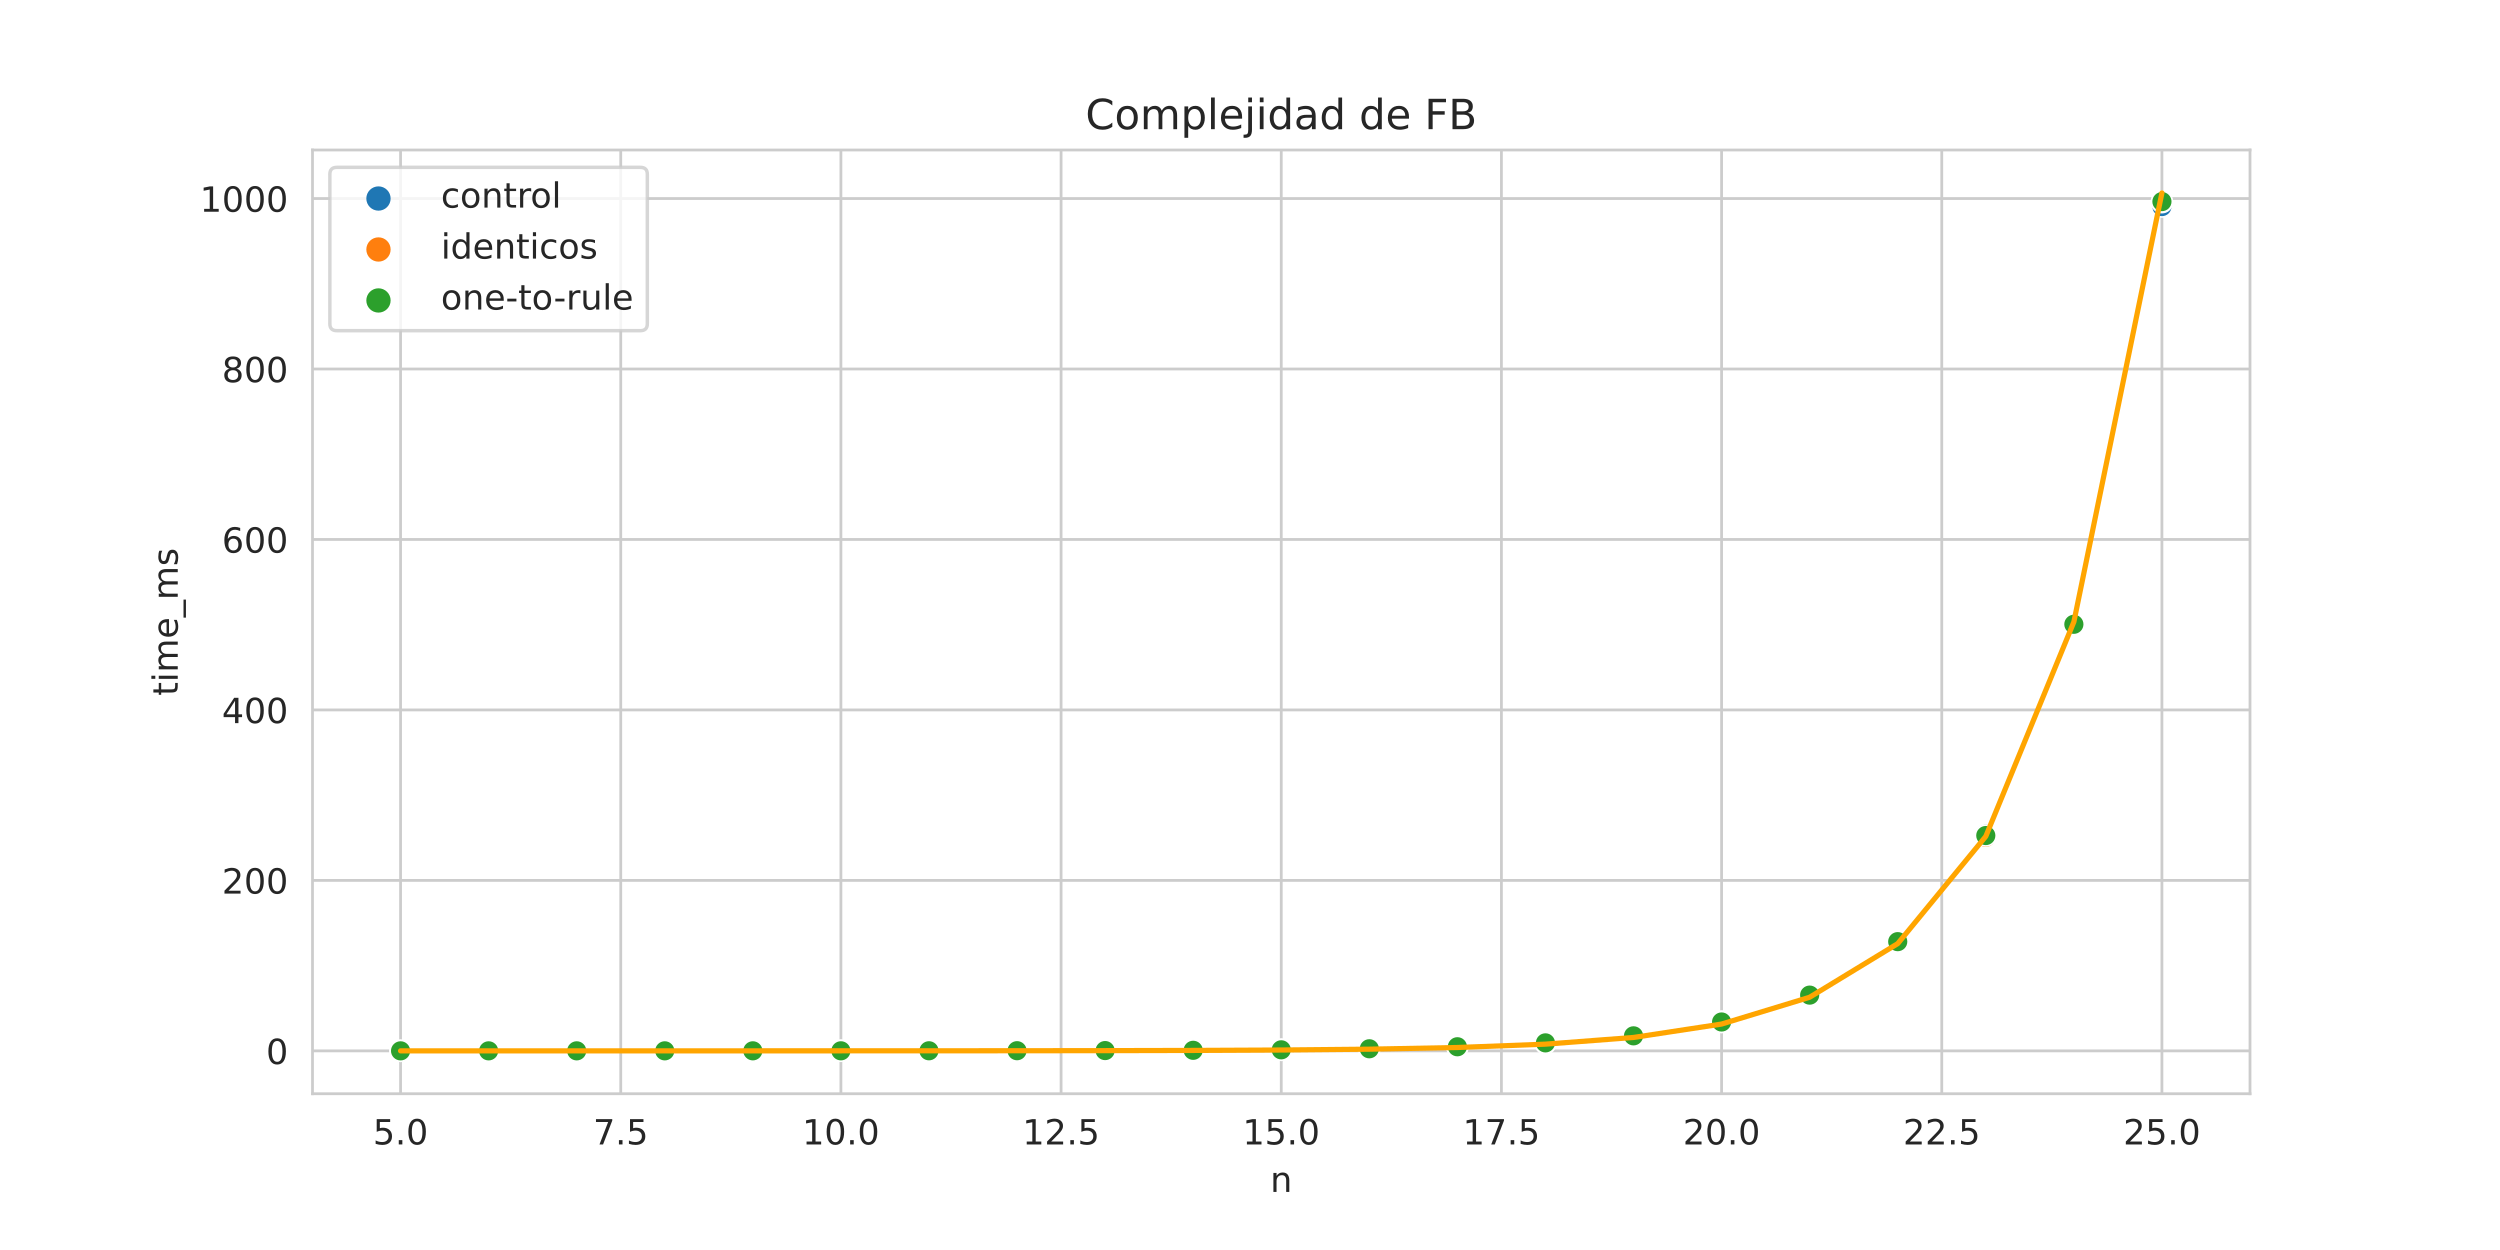 <?xml version="1.0" encoding="utf-8" standalone="no"?>
<!DOCTYPE svg PUBLIC "-//W3C//DTD SVG 1.1//EN"
  "http://www.w3.org/Graphics/SVG/1.1/DTD/svg11.dtd">
<!-- Created with matplotlib (https://matplotlib.org/) -->
<svg height="360pt" version="1.1" viewBox="0 0 720 360" width="720pt" xmlns="http://www.w3.org/2000/svg" xmlns:xlink="http://www.w3.org/1999/xlink">
 <defs>
  <style type="text/css">*{stroke-linecap:butt;stroke-linejoin:round;}</style>
 </defs>
 <g id="figure_1">
  <g id="patch_1">
   <path d="M 0 360 
L 720 360 
L 720 0 
L 0 0 
z
" style="fill:#ffffff;"/>
  </g>
  <g id="axes_1">
   <g id="patch_2">
    <path d="M 90 315 
L 648 315 
L 648 43.2 
L 90 43.2 
z
" style="fill:#ffffff;"/>
   </g>
   <g id="matplotlib.axis_1">
    <g id="xtick_1">
     <g id="line2d_1">
      <path clip-path="url(#p5de33e63b4)" d="M 115.364 315 
L 115.364 43.2 
" style="fill:none;stroke:#cccccc;stroke-linecap:round;stroke-width:0.8;"/>
     </g>
     <g id="text_1">
      <!-- 5.0 -->
      <g style="fill:#262626;" transform="translate(107.412 329.598)scale(0.1 -0.1)">
       <defs>
        <path d="M 10.797 72.906 
L 49.516 72.906 
L 49.516 64.594 
L 19.828 64.594 
L 19.828 46.734 
Q 21.969 47.469 24.109 47.828 
Q 26.266 48.188 28.422 48.188 
Q 40.625 48.188 47.75 41.5 
Q 54.891 34.812 54.891 23.391 
Q 54.891 11.625 47.562 5.094 
Q 40.234 -1.422 26.906 -1.422 
Q 22.312 -1.422 17.547 -0.641 
Q 12.797 0.141 7.719 1.703 
L 7.719 11.625 
Q 12.109 9.234 16.797 8.062 
Q 21.484 6.891 26.703 6.891 
Q 35.156 6.891 40.078 11.328 
Q 45.016 15.766 45.016 23.391 
Q 45.016 31 40.078 35.438 
Q 35.156 39.891 26.703 39.891 
Q 22.75 39.891 18.812 39.016 
Q 14.891 38.141 10.797 36.281 
z
" id="DejaVuSans-53"/>
        <path d="M 10.688 12.406 
L 21 12.406 
L 21 0 
L 10.688 0 
z
" id="DejaVuSans-46"/>
        <path d="M 31.781 66.406 
Q 24.172 66.406 20.328 58.906 
Q 16.5 51.422 16.5 36.375 
Q 16.5 21.391 20.328 13.891 
Q 24.172 6.391 31.781 6.391 
Q 39.453 6.391 43.281 13.891 
Q 47.125 21.391 47.125 36.375 
Q 47.125 51.422 43.281 58.906 
Q 39.453 66.406 31.781 66.406 
z
M 31.781 74.219 
Q 44.047 74.219 50.516 64.516 
Q 56.984 54.828 56.984 36.375 
Q 56.984 17.969 50.516 8.266 
Q 44.047 -1.422 31.781 -1.422 
Q 19.531 -1.422 13.062 8.266 
Q 6.594 17.969 6.594 36.375 
Q 6.594 54.828 13.062 64.516 
Q 19.531 74.219 31.781 74.219 
z
" id="DejaVuSans-48"/>
       </defs>
       <use xlink:href="#DejaVuSans-53"/>
       <use x="63.623" xlink:href="#DejaVuSans-46"/>
       <use x="95.41" xlink:href="#DejaVuSans-48"/>
      </g>
     </g>
    </g>
    <g id="xtick_2">
     <g id="line2d_2">
      <path clip-path="url(#p5de33e63b4)" d="M 178.773 315 
L 178.773 43.2 
" style="fill:none;stroke:#cccccc;stroke-linecap:round;stroke-width:0.8;"/>
     </g>
     <g id="text_2">
      <!-- 7.5 -->
      <g style="fill:#262626;" transform="translate(170.821 329.598)scale(0.1 -0.1)">
       <defs>
        <path d="M 8.203 72.906 
L 55.078 72.906 
L 55.078 68.703 
L 28.609 0 
L 18.312 0 
L 43.219 64.594 
L 8.203 64.594 
z
" id="DejaVuSans-55"/>
       </defs>
       <use xlink:href="#DejaVuSans-55"/>
       <use x="63.623" xlink:href="#DejaVuSans-46"/>
       <use x="95.41" xlink:href="#DejaVuSans-53"/>
      </g>
     </g>
    </g>
    <g id="xtick_3">
     <g id="line2d_3">
      <path clip-path="url(#p5de33e63b4)" d="M 242.182 315 
L 242.182 43.2 
" style="fill:none;stroke:#cccccc;stroke-linecap:round;stroke-width:0.8;"/>
     </g>
     <g id="text_3">
      <!-- 10.0 -->
      <g style="fill:#262626;" transform="translate(231.049 329.598)scale(0.1 -0.1)">
       <defs>
        <path d="M 12.406 8.297 
L 28.516 8.297 
L 28.516 63.922 
L 10.984 60.406 
L 10.984 69.391 
L 28.422 72.906 
L 38.281 72.906 
L 38.281 8.297 
L 54.391 8.297 
L 54.391 0 
L 12.406 0 
z
" id="DejaVuSans-49"/>
       </defs>
       <use xlink:href="#DejaVuSans-49"/>
       <use x="63.623" xlink:href="#DejaVuSans-48"/>
       <use x="127.246" xlink:href="#DejaVuSans-46"/>
       <use x="159.033" xlink:href="#DejaVuSans-48"/>
      </g>
     </g>
    </g>
    <g id="xtick_4">
     <g id="line2d_4">
      <path clip-path="url(#p5de33e63b4)" d="M 305.591 315 
L 305.591 43.2 
" style="fill:none;stroke:#cccccc;stroke-linecap:round;stroke-width:0.8;"/>
     </g>
     <g id="text_4">
      <!-- 12.5 -->
      <g style="fill:#262626;" transform="translate(294.458 329.598)scale(0.1 -0.1)">
       <defs>
        <path d="M 19.188 8.297 
L 53.609 8.297 
L 53.609 0 
L 7.328 0 
L 7.328 8.297 
Q 12.938 14.109 22.625 23.891 
Q 32.328 33.688 34.812 36.531 
Q 39.547 41.844 41.422 45.531 
Q 43.312 49.219 43.312 52.781 
Q 43.312 58.594 39.234 62.25 
Q 35.156 65.922 28.609 65.922 
Q 23.969 65.922 18.812 64.312 
Q 13.672 62.703 7.812 59.422 
L 7.812 69.391 
Q 13.766 71.781 18.938 73 
Q 24.125 74.219 28.422 74.219 
Q 39.75 74.219 46.484 68.547 
Q 53.219 62.891 53.219 53.422 
Q 53.219 48.922 51.531 44.891 
Q 49.859 40.875 45.406 35.406 
Q 44.188 33.984 37.641 27.219 
Q 31.109 20.453 19.188 8.297 
z
" id="DejaVuSans-50"/>
       </defs>
       <use xlink:href="#DejaVuSans-49"/>
       <use x="63.623" xlink:href="#DejaVuSans-50"/>
       <use x="127.246" xlink:href="#DejaVuSans-46"/>
       <use x="159.033" xlink:href="#DejaVuSans-53"/>
      </g>
     </g>
    </g>
    <g id="xtick_5">
     <g id="line2d_5">
      <path clip-path="url(#p5de33e63b4)" d="M 369 315 
L 369 43.2 
" style="fill:none;stroke:#cccccc;stroke-linecap:round;stroke-width:0.8;"/>
     </g>
     <g id="text_5">
      <!-- 15.0 -->
      <g style="fill:#262626;" transform="translate(357.867 329.598)scale(0.1 -0.1)">
       <use xlink:href="#DejaVuSans-49"/>
       <use x="63.623" xlink:href="#DejaVuSans-53"/>
       <use x="127.246" xlink:href="#DejaVuSans-46"/>
       <use x="159.033" xlink:href="#DejaVuSans-48"/>
      </g>
     </g>
    </g>
    <g id="xtick_6">
     <g id="line2d_6">
      <path clip-path="url(#p5de33e63b4)" d="M 432.409 315 
L 432.409 43.2 
" style="fill:none;stroke:#cccccc;stroke-linecap:round;stroke-width:0.8;"/>
     </g>
     <g id="text_6">
      <!-- 17.5 -->
      <g style="fill:#262626;" transform="translate(421.276 329.598)scale(0.1 -0.1)">
       <use xlink:href="#DejaVuSans-49"/>
       <use x="63.623" xlink:href="#DejaVuSans-55"/>
       <use x="127.246" xlink:href="#DejaVuSans-46"/>
       <use x="159.033" xlink:href="#DejaVuSans-53"/>
      </g>
     </g>
    </g>
    <g id="xtick_7">
     <g id="line2d_7">
      <path clip-path="url(#p5de33e63b4)" d="M 495.818 315 
L 495.818 43.2 
" style="fill:none;stroke:#cccccc;stroke-linecap:round;stroke-width:0.8;"/>
     </g>
     <g id="text_7">
      <!-- 20.0 -->
      <g style="fill:#262626;" transform="translate(484.685 329.598)scale(0.1 -0.1)">
       <use xlink:href="#DejaVuSans-50"/>
       <use x="63.623" xlink:href="#DejaVuSans-48"/>
       <use x="127.246" xlink:href="#DejaVuSans-46"/>
       <use x="159.033" xlink:href="#DejaVuSans-48"/>
      </g>
     </g>
    </g>
    <g id="xtick_8">
     <g id="line2d_8">
      <path clip-path="url(#p5de33e63b4)" d="M 559.227 315 
L 559.227 43.2 
" style="fill:none;stroke:#cccccc;stroke-linecap:round;stroke-width:0.8;"/>
     </g>
     <g id="text_8">
      <!-- 22.5 -->
      <g style="fill:#262626;" transform="translate(548.094 329.598)scale(0.1 -0.1)">
       <use xlink:href="#DejaVuSans-50"/>
       <use x="63.623" xlink:href="#DejaVuSans-50"/>
       <use x="127.246" xlink:href="#DejaVuSans-46"/>
       <use x="159.033" xlink:href="#DejaVuSans-53"/>
      </g>
     </g>
    </g>
    <g id="xtick_9">
     <g id="line2d_9">
      <path clip-path="url(#p5de33e63b4)" d="M 622.636 315 
L 622.636 43.2 
" style="fill:none;stroke:#cccccc;stroke-linecap:round;stroke-width:0.8;"/>
     </g>
     <g id="text_9">
      <!-- 25.0 -->
      <g style="fill:#262626;" transform="translate(611.504 329.598)scale(0.1 -0.1)">
       <use xlink:href="#DejaVuSans-50"/>
       <use x="63.623" xlink:href="#DejaVuSans-53"/>
       <use x="127.246" xlink:href="#DejaVuSans-46"/>
       <use x="159.033" xlink:href="#DejaVuSans-48"/>
      </g>
     </g>
    </g>
    <g id="text_10">
     <!-- n -->
     <g style="fill:#262626;" transform="translate(365.831 343.277)scale(0.1 -0.1)">
      <defs>
       <path d="M 54.891 33.016 
L 54.891 0 
L 45.906 0 
L 45.906 32.719 
Q 45.906 40.484 42.875 44.328 
Q 39.844 48.188 33.797 48.188 
Q 26.516 48.188 22.312 43.547 
Q 18.109 38.922 18.109 30.906 
L 18.109 0 
L 9.078 0 
L 9.078 54.688 
L 18.109 54.688 
L 18.109 46.188 
Q 21.344 51.125 25.703 53.562 
Q 30.078 56 35.797 56 
Q 45.219 56 50.047 50.172 
Q 54.891 44.344 54.891 33.016 
z
" id="DejaVuSans-110"/>
      </defs>
      <use xlink:href="#DejaVuSans-110"/>
     </g>
    </g>
   </g>
   <g id="matplotlib.axis_2">
    <g id="ytick_1">
     <g id="line2d_10">
      <path clip-path="url(#p5de33e63b4)" d="M 90 302.646 
L 648 302.646 
" style="fill:none;stroke:#cccccc;stroke-linecap:round;stroke-width:0.8;"/>
     </g>
     <g id="text_11">
      <!-- 0 -->
      <g style="fill:#262626;" transform="translate(76.638 306.445)scale(0.1 -0.1)">
       <use xlink:href="#DejaVuSans-48"/>
      </g>
     </g>
    </g>
    <g id="ytick_2">
     <g id="line2d_11">
      <path clip-path="url(#p5de33e63b4)" d="M 90 253.553 
L 648 253.553 
" style="fill:none;stroke:#cccccc;stroke-linecap:round;stroke-width:0.8;"/>
     </g>
     <g id="text_12">
      <!-- 200 -->
      <g style="fill:#262626;" transform="translate(63.913 257.352)scale(0.1 -0.1)">
       <use xlink:href="#DejaVuSans-50"/>
       <use x="63.623" xlink:href="#DejaVuSans-48"/>
       <use x="127.246" xlink:href="#DejaVuSans-48"/>
      </g>
     </g>
    </g>
    <g id="ytick_3">
     <g id="line2d_12">
      <path clip-path="url(#p5de33e63b4)" d="M 90 204.46 
L 648 204.46 
" style="fill:none;stroke:#cccccc;stroke-linecap:round;stroke-width:0.8;"/>
     </g>
     <g id="text_13">
      <!-- 400 -->
      <g style="fill:#262626;" transform="translate(63.913 208.26)scale(0.1 -0.1)">
       <defs>
        <path d="M 37.797 64.312 
L 12.891 25.391 
L 37.797 25.391 
z
M 35.203 72.906 
L 47.609 72.906 
L 47.609 25.391 
L 58.016 25.391 
L 58.016 17.188 
L 47.609 17.188 
L 47.609 0 
L 37.797 0 
L 37.797 17.188 
L 4.891 17.188 
L 4.891 26.703 
z
" id="DejaVuSans-52"/>
       </defs>
       <use xlink:href="#DejaVuSans-52"/>
       <use x="63.623" xlink:href="#DejaVuSans-48"/>
       <use x="127.246" xlink:href="#DejaVuSans-48"/>
      </g>
     </g>
    </g>
    <g id="ytick_4">
     <g id="line2d_13">
      <path clip-path="url(#p5de33e63b4)" d="M 90 155.368 
L 648 155.368 
" style="fill:none;stroke:#cccccc;stroke-linecap:round;stroke-width:0.8;"/>
     </g>
     <g id="text_14">
      <!-- 600 -->
      <g style="fill:#262626;" transform="translate(63.913 159.167)scale(0.1 -0.1)">
       <defs>
        <path d="M 33.016 40.375 
Q 26.375 40.375 22.484 35.828 
Q 18.609 31.297 18.609 23.391 
Q 18.609 15.531 22.484 10.953 
Q 26.375 6.391 33.016 6.391 
Q 39.656 6.391 43.531 10.953 
Q 47.406 15.531 47.406 23.391 
Q 47.406 31.297 43.531 35.828 
Q 39.656 40.375 33.016 40.375 
z
M 52.594 71.297 
L 52.594 62.312 
Q 48.875 64.062 45.094 64.984 
Q 41.312 65.922 37.594 65.922 
Q 27.828 65.922 22.672 59.328 
Q 17.531 52.734 16.797 39.406 
Q 19.672 43.656 24.016 45.922 
Q 28.375 48.188 33.594 48.188 
Q 44.578 48.188 50.953 41.516 
Q 57.328 34.859 57.328 23.391 
Q 57.328 12.156 50.688 5.359 
Q 44.047 -1.422 33.016 -1.422 
Q 20.359 -1.422 13.672 8.266 
Q 6.984 17.969 6.984 36.375 
Q 6.984 53.656 15.188 63.938 
Q 23.391 74.219 37.203 74.219 
Q 40.922 74.219 44.703 73.484 
Q 48.484 72.75 52.594 71.297 
z
" id="DejaVuSans-54"/>
       </defs>
       <use xlink:href="#DejaVuSans-54"/>
       <use x="63.623" xlink:href="#DejaVuSans-48"/>
       <use x="127.246" xlink:href="#DejaVuSans-48"/>
      </g>
     </g>
    </g>
    <g id="ytick_5">
     <g id="line2d_14">
      <path clip-path="url(#p5de33e63b4)" d="M 90 106.275 
L 648 106.275 
" style="fill:none;stroke:#cccccc;stroke-linecap:round;stroke-width:0.8;"/>
     </g>
     <g id="text_15">
      <!-- 800 -->
      <g style="fill:#262626;" transform="translate(63.913 110.075)scale(0.1 -0.1)">
       <defs>
        <path d="M 31.781 34.625 
Q 24.75 34.625 20.719 30.859 
Q 16.703 27.094 16.703 20.516 
Q 16.703 13.922 20.719 10.156 
Q 24.75 6.391 31.781 6.391 
Q 38.812 6.391 42.859 10.172 
Q 46.922 13.969 46.922 20.516 
Q 46.922 27.094 42.891 30.859 
Q 38.875 34.625 31.781 34.625 
z
M 21.922 38.812 
Q 15.578 40.375 12.031 44.719 
Q 8.5 49.078 8.5 55.328 
Q 8.5 64.062 14.719 69.141 
Q 20.953 74.219 31.781 74.219 
Q 42.672 74.219 48.875 69.141 
Q 55.078 64.062 55.078 55.328 
Q 55.078 49.078 51.531 44.719 
Q 48 40.375 41.703 38.812 
Q 48.828 37.156 52.797 32.312 
Q 56.781 27.484 56.781 20.516 
Q 56.781 9.906 50.312 4.234 
Q 43.844 -1.422 31.781 -1.422 
Q 19.734 -1.422 13.25 4.234 
Q 6.781 9.906 6.781 20.516 
Q 6.781 27.484 10.781 32.312 
Q 14.797 37.156 21.922 38.812 
z
M 18.312 54.391 
Q 18.312 48.734 21.844 45.562 
Q 25.391 42.391 31.781 42.391 
Q 38.141 42.391 41.719 45.562 
Q 45.312 48.734 45.312 54.391 
Q 45.312 60.062 41.719 63.234 
Q 38.141 66.406 31.781 66.406 
Q 25.391 66.406 21.844 63.234 
Q 18.312 60.062 18.312 54.391 
z
" id="DejaVuSans-56"/>
       </defs>
       <use xlink:href="#DejaVuSans-56"/>
       <use x="63.623" xlink:href="#DejaVuSans-48"/>
       <use x="127.246" xlink:href="#DejaVuSans-48"/>
      </g>
     </g>
    </g>
    <g id="ytick_6">
     <g id="line2d_15">
      <path clip-path="url(#p5de33e63b4)" d="M 90 57.183 
L 648 57.183 
" style="fill:none;stroke:#cccccc;stroke-linecap:round;stroke-width:0.8;"/>
     </g>
     <g id="text_16">
      <!-- 1000 -->
      <g style="fill:#262626;" transform="translate(57.55 60.982)scale(0.1 -0.1)">
       <use xlink:href="#DejaVuSans-49"/>
       <use x="63.623" xlink:href="#DejaVuSans-48"/>
       <use x="127.246" xlink:href="#DejaVuSans-48"/>
       <use x="190.869" xlink:href="#DejaVuSans-48"/>
      </g>
     </g>
    </g>
    <g id="text_17">
     <!-- time_ms -->
     <g style="fill:#262626;" transform="translate(51.192 200.371)rotate(-90)scale(0.1 -0.1)">
      <defs>
       <path d="M 18.312 70.219 
L 18.312 54.688 
L 36.812 54.688 
L 36.812 47.703 
L 18.312 47.703 
L 18.312 18.016 
Q 18.312 11.328 20.141 9.422 
Q 21.969 7.516 27.594 7.516 
L 36.812 7.516 
L 36.812 0 
L 27.594 0 
Q 17.188 0 13.234 3.875 
Q 9.281 7.766 9.281 18.016 
L 9.281 47.703 
L 2.688 47.703 
L 2.688 54.688 
L 9.281 54.688 
L 9.281 70.219 
z
" id="DejaVuSans-116"/>
       <path d="M 9.422 54.688 
L 18.406 54.688 
L 18.406 0 
L 9.422 0 
z
M 9.422 75.984 
L 18.406 75.984 
L 18.406 64.594 
L 9.422 64.594 
z
" id="DejaVuSans-105"/>
       <path d="M 52 44.188 
Q 55.375 50.25 60.062 53.125 
Q 64.75 56 71.094 56 
Q 79.641 56 84.281 50.016 
Q 88.922 44.047 88.922 33.016 
L 88.922 0 
L 79.891 0 
L 79.891 32.719 
Q 79.891 40.578 77.094 44.375 
Q 74.312 48.188 68.609 48.188 
Q 61.625 48.188 57.562 43.547 
Q 53.516 38.922 53.516 30.906 
L 53.516 0 
L 44.484 0 
L 44.484 32.719 
Q 44.484 40.625 41.703 44.406 
Q 38.922 48.188 33.109 48.188 
Q 26.219 48.188 22.156 43.531 
Q 18.109 38.875 18.109 30.906 
L 18.109 0 
L 9.078 0 
L 9.078 54.688 
L 18.109 54.688 
L 18.109 46.188 
Q 21.188 51.219 25.484 53.609 
Q 29.781 56 35.688 56 
Q 41.656 56 45.828 52.969 
Q 50 49.953 52 44.188 
z
" id="DejaVuSans-109"/>
       <path d="M 56.203 29.594 
L 56.203 25.203 
L 14.891 25.203 
Q 15.484 15.922 20.484 11.062 
Q 25.484 6.203 34.422 6.203 
Q 39.594 6.203 44.453 7.469 
Q 49.312 8.734 54.109 11.281 
L 54.109 2.781 
Q 49.266 0.734 44.188 -0.344 
Q 39.109 -1.422 33.891 -1.422 
Q 20.797 -1.422 13.156 6.188 
Q 5.516 13.812 5.516 26.812 
Q 5.516 40.234 12.766 48.109 
Q 20.016 56 32.328 56 
Q 43.359 56 49.781 48.891 
Q 56.203 41.797 56.203 29.594 
z
M 47.219 32.234 
Q 47.125 39.594 43.094 43.984 
Q 39.062 48.391 32.422 48.391 
Q 24.906 48.391 20.391 44.141 
Q 15.875 39.891 15.188 32.172 
z
" id="DejaVuSans-101"/>
       <path d="M 50.984 -16.609 
L 50.984 -23.578 
L -0.984 -23.578 
L -0.984 -16.609 
z
" id="DejaVuSans-95"/>
       <path d="M 44.281 53.078 
L 44.281 44.578 
Q 40.484 46.531 36.375 47.5 
Q 32.281 48.484 27.875 48.484 
Q 21.188 48.484 17.844 46.438 
Q 14.5 44.391 14.5 40.281 
Q 14.5 37.156 16.891 35.375 
Q 19.281 33.594 26.516 31.984 
L 29.594 31.297 
Q 39.156 29.25 43.188 25.516 
Q 47.219 21.781 47.219 15.094 
Q 47.219 7.469 41.188 3.016 
Q 35.156 -1.422 24.609 -1.422 
Q 20.219 -1.422 15.453 -0.562 
Q 10.688 0.297 5.422 2 
L 5.422 11.281 
Q 10.406 8.688 15.234 7.391 
Q 20.062 6.109 24.812 6.109 
Q 31.156 6.109 34.562 8.281 
Q 37.984 10.453 37.984 14.406 
Q 37.984 18.062 35.516 20.016 
Q 33.062 21.969 24.703 23.781 
L 21.578 24.516 
Q 13.234 26.266 9.516 29.906 
Q 5.812 33.547 5.812 39.891 
Q 5.812 47.609 11.281 51.797 
Q 16.75 56 26.812 56 
Q 31.781 56 36.172 55.266 
Q 40.578 54.547 44.281 53.078 
z
" id="DejaVuSans-115"/>
      </defs>
      <use xlink:href="#DejaVuSans-116"/>
      <use x="39.209" xlink:href="#DejaVuSans-105"/>
      <use x="66.992" xlink:href="#DejaVuSans-109"/>
      <use x="164.404" xlink:href="#DejaVuSans-101"/>
      <use x="225.928" xlink:href="#DejaVuSans-95"/>
      <use x="275.928" xlink:href="#DejaVuSans-109"/>
      <use x="373.34" xlink:href="#DejaVuSans-115"/>
     </g>
    </g>
   </g>
   <g id="PathCollection_1">
    <defs>
     <path d="M 0 3 
C 0.796 3 1.559 2.684 2.121 2.121 
C 2.684 1.559 3 0.796 3 -0 
C 3 -0.796 2.684 -1.559 2.121 -2.121 
C 1.559 -2.684 0.796 -3 0 -3 
C -0.796 -3 -1.559 -2.684 -2.121 -2.121 
C -2.684 -1.559 -3 -0.796 -3 0 
C -3 0.796 -2.684 1.559 -2.121 2.121 
C -1.559 2.684 -0.796 3 0 3 
z
" id="C0_0_1fccf14e91"/>
    </defs>
    <g clip-path="url(#p5de33e63b4)">
     <use style="fill:#1f77b4;stroke:#ffffff;stroke-width:0.48;" x="115.364" xlink:href="#C0_0_1fccf14e91" y="302.645"/>
    </g>
    <g clip-path="url(#p5de33e63b4)">
     <use style="fill:#1f77b4;stroke:#ffffff;stroke-width:0.48;" x="140.727" xlink:href="#C0_0_1fccf14e91" y="302.644"/>
    </g>
    <g clip-path="url(#p5de33e63b4)">
     <use style="fill:#1f77b4;stroke:#ffffff;stroke-width:0.48;" x="166.091" xlink:href="#C0_0_1fccf14e91" y="302.644"/>
    </g>
    <g clip-path="url(#p5de33e63b4)">
     <use style="fill:#1f77b4;stroke:#ffffff;stroke-width:0.48;" x="191.455" xlink:href="#C0_0_1fccf14e91" y="302.642"/>
    </g>
    <g clip-path="url(#p5de33e63b4)">
     <use style="fill:#1f77b4;stroke:#ffffff;stroke-width:0.48;" x="216.818" xlink:href="#C0_0_1fccf14e91" y="302.639"/>
    </g>
    <g clip-path="url(#p5de33e63b4)">
     <use style="fill:#1f77b4;stroke:#ffffff;stroke-width:0.48;" x="242.182" xlink:href="#C0_0_1fccf14e91" y="302.634"/>
    </g>
    <g clip-path="url(#p5de33e63b4)">
     <use style="fill:#1f77b4;stroke:#ffffff;stroke-width:0.48;" x="267.545" xlink:href="#C0_0_1fccf14e91" y="302.622"/>
    </g>
    <g clip-path="url(#p5de33e63b4)">
     <use style="fill:#1f77b4;stroke:#ffffff;stroke-width:0.48;" x="292.909" xlink:href="#C0_0_1fccf14e91" y="302.602"/>
    </g>
    <g clip-path="url(#p5de33e63b4)">
     <use style="fill:#1f77b4;stroke:#ffffff;stroke-width:0.48;" x="318.273" xlink:href="#C0_0_1fccf14e91" y="302.563"/>
    </g>
    <g clip-path="url(#p5de33e63b4)">
     <use style="fill:#1f77b4;stroke:#ffffff;stroke-width:0.48;" x="343.636" xlink:href="#C0_0_1fccf14e91" y="302.502"/>
    </g>
    <g clip-path="url(#p5de33e63b4)">
     <use style="fill:#1f77b4;stroke:#ffffff;stroke-width:0.48;" x="369" xlink:href="#C0_0_1fccf14e91" y="302.317"/>
    </g>
    <g clip-path="url(#p5de33e63b4)">
     <use style="fill:#1f77b4;stroke:#ffffff;stroke-width:0.48;" x="394.364" xlink:href="#C0_0_1fccf14e91" y="302.014"/>
    </g>
    <g clip-path="url(#p5de33e63b4)">
     <use style="fill:#1f77b4;stroke:#ffffff;stroke-width:0.48;" x="419.727" xlink:href="#C0_0_1fccf14e91" y="301.547"/>
    </g>
    <g clip-path="url(#p5de33e63b4)">
     <use style="fill:#1f77b4;stroke:#ffffff;stroke-width:0.48;" x="445.091" xlink:href="#C0_0_1fccf14e91" y="300.392"/>
    </g>
    <g clip-path="url(#p5de33e63b4)">
     <use style="fill:#1f77b4;stroke:#ffffff;stroke-width:0.48;" x="470.455" xlink:href="#C0_0_1fccf14e91" y="298.072"/>
    </g>
    <g clip-path="url(#p5de33e63b4)">
     <use style="fill:#1f77b4;stroke:#ffffff;stroke-width:0.48;" x="495.818" xlink:href="#C0_0_1fccf14e91" y="294.326"/>
    </g>
    <g clip-path="url(#p5de33e63b4)">
     <use style="fill:#1f77b4;stroke:#ffffff;stroke-width:0.48;" x="521.182" xlink:href="#C0_0_1fccf14e91" y="286.386"/>
    </g>
    <g clip-path="url(#p5de33e63b4)">
     <use style="fill:#1f77b4;stroke:#ffffff;stroke-width:0.48;" x="546.545" xlink:href="#C0_0_1fccf14e91" y="271.29"/>
    </g>
    <g clip-path="url(#p5de33e63b4)">
     <use style="fill:#1f77b4;stroke:#ffffff;stroke-width:0.48;" x="571.909" xlink:href="#C0_0_1fccf14e91" y="240.259"/>
    </g>
    <g clip-path="url(#p5de33e63b4)">
     <use style="fill:#1f77b4;stroke:#ffffff;stroke-width:0.48;" x="597.273" xlink:href="#C0_0_1fccf14e91" y="179.895"/>
    </g>
    <g clip-path="url(#p5de33e63b4)">
     <use style="fill:#1f77b4;stroke:#ffffff;stroke-width:0.48;" x="622.636" xlink:href="#C0_0_1fccf14e91" y="59.495"/>
    </g>
    <g clip-path="url(#p5de33e63b4)">
     <use style="fill:#ff7f0e;stroke:#ffffff;stroke-width:0.48;" x="115.364" xlink:href="#C0_0_1fccf14e91" y="302.645"/>
    </g>
    <g clip-path="url(#p5de33e63b4)">
     <use style="fill:#ff7f0e;stroke:#ffffff;stroke-width:0.48;" x="140.727" xlink:href="#C0_0_1fccf14e91" y="302.644"/>
    </g>
    <g clip-path="url(#p5de33e63b4)">
     <use style="fill:#ff7f0e;stroke:#ffffff;stroke-width:0.48;" x="166.091" xlink:href="#C0_0_1fccf14e91" y="302.644"/>
    </g>
    <g clip-path="url(#p5de33e63b4)">
     <use style="fill:#ff7f0e;stroke:#ffffff;stroke-width:0.48;" x="191.455" xlink:href="#C0_0_1fccf14e91" y="302.642"/>
    </g>
    <g clip-path="url(#p5de33e63b4)">
     <use style="fill:#ff7f0e;stroke:#ffffff;stroke-width:0.48;" x="216.818" xlink:href="#C0_0_1fccf14e91" y="302.638"/>
    </g>
    <g clip-path="url(#p5de33e63b4)">
     <use style="fill:#ff7f0e;stroke:#ffffff;stroke-width:0.48;" x="242.182" xlink:href="#C0_0_1fccf14e91" y="302.633"/>
    </g>
    <g clip-path="url(#p5de33e63b4)">
     <use style="fill:#ff7f0e;stroke:#ffffff;stroke-width:0.48;" x="267.545" xlink:href="#C0_0_1fccf14e91" y="302.62"/>
    </g>
    <g clip-path="url(#p5de33e63b4)">
     <use style="fill:#ff7f0e;stroke:#ffffff;stroke-width:0.48;" x="292.909" xlink:href="#C0_0_1fccf14e91" y="302.606"/>
    </g>
    <g clip-path="url(#p5de33e63b4)">
     <use style="fill:#ff7f0e;stroke:#ffffff;stroke-width:0.48;" x="318.273" xlink:href="#C0_0_1fccf14e91" y="302.559"/>
    </g>
    <g clip-path="url(#p5de33e63b4)">
     <use style="fill:#ff7f0e;stroke:#ffffff;stroke-width:0.48;" x="343.636" xlink:href="#C0_0_1fccf14e91" y="302.489"/>
    </g>
    <g clip-path="url(#p5de33e63b4)">
     <use style="fill:#ff7f0e;stroke:#ffffff;stroke-width:0.48;" x="369" xlink:href="#C0_0_1fccf14e91" y="302.369"/>
    </g>
    <g clip-path="url(#p5de33e63b4)">
     <use style="fill:#ff7f0e;stroke:#ffffff;stroke-width:0.48;" x="394.364" xlink:href="#C0_0_1fccf14e91" y="302.074"/>
    </g>
    <g clip-path="url(#p5de33e63b4)">
     <use style="fill:#ff7f0e;stroke:#ffffff;stroke-width:0.48;" x="419.727" xlink:href="#C0_0_1fccf14e91" y="301.518"/>
    </g>
    <g clip-path="url(#p5de33e63b4)">
     <use style="fill:#ff7f0e;stroke:#ffffff;stroke-width:0.48;" x="445.091" xlink:href="#C0_0_1fccf14e91" y="300.487"/>
    </g>
    <g clip-path="url(#p5de33e63b4)">
     <use style="fill:#ff7f0e;stroke:#ffffff;stroke-width:0.48;" x="470.455" xlink:href="#C0_0_1fccf14e91" y="298.218"/>
    </g>
    <g clip-path="url(#p5de33e63b4)">
     <use style="fill:#ff7f0e;stroke:#ffffff;stroke-width:0.48;" x="495.818" xlink:href="#C0_0_1fccf14e91" y="294.207"/>
    </g>
    <g clip-path="url(#p5de33e63b4)">
     <use style="fill:#ff7f0e;stroke:#ffffff;stroke-width:0.48;" x="521.182" xlink:href="#C0_0_1fccf14e91" y="286.68"/>
    </g>
    <g clip-path="url(#p5de33e63b4)">
     <use style="fill:#ff7f0e;stroke:#ffffff;stroke-width:0.48;" x="546.545" xlink:href="#C0_0_1fccf14e91" y="271.199"/>
    </g>
    <g clip-path="url(#p5de33e63b4)">
     <use style="fill:#ff7f0e;stroke:#ffffff;stroke-width:0.48;" x="571.909" xlink:href="#C0_0_1fccf14e91" y="241.152"/>
    </g>
    <g clip-path="url(#p5de33e63b4)">
     <use style="fill:#ff7f0e;stroke:#ffffff;stroke-width:0.48;" x="597.273" xlink:href="#C0_0_1fccf14e91" y="179.853"/>
    </g>
    <g clip-path="url(#p5de33e63b4)">
     <use style="fill:#ff7f0e;stroke:#ffffff;stroke-width:0.48;" x="622.636" xlink:href="#C0_0_1fccf14e91" y="58.239"/>
    </g>
    <g clip-path="url(#p5de33e63b4)">
     <use style="fill:#2ca02c;stroke:#ffffff;stroke-width:0.48;" x="115.364" xlink:href="#C0_0_1fccf14e91" y="302.645"/>
    </g>
    <g clip-path="url(#p5de33e63b4)">
     <use style="fill:#2ca02c;stroke:#ffffff;stroke-width:0.48;" x="140.727" xlink:href="#C0_0_1fccf14e91" y="302.644"/>
    </g>
    <g clip-path="url(#p5de33e63b4)">
     <use style="fill:#2ca02c;stroke:#ffffff;stroke-width:0.48;" x="166.091" xlink:href="#C0_0_1fccf14e91" y="302.643"/>
    </g>
    <g clip-path="url(#p5de33e63b4)">
     <use style="fill:#2ca02c;stroke:#ffffff;stroke-width:0.48;" x="191.455" xlink:href="#C0_0_1fccf14e91" y="302.642"/>
    </g>
    <g clip-path="url(#p5de33e63b4)">
     <use style="fill:#2ca02c;stroke:#ffffff;stroke-width:0.48;" x="216.818" xlink:href="#C0_0_1fccf14e91" y="302.638"/>
    </g>
    <g clip-path="url(#p5de33e63b4)">
     <use style="fill:#2ca02c;stroke:#ffffff;stroke-width:0.48;" x="242.182" xlink:href="#C0_0_1fccf14e91" y="302.634"/>
    </g>
    <g clip-path="url(#p5de33e63b4)">
     <use style="fill:#2ca02c;stroke:#ffffff;stroke-width:0.48;" x="267.545" xlink:href="#C0_0_1fccf14e91" y="302.623"/>
    </g>
    <g clip-path="url(#p5de33e63b4)">
     <use style="fill:#2ca02c;stroke:#ffffff;stroke-width:0.48;" x="292.909" xlink:href="#C0_0_1fccf14e91" y="302.604"/>
    </g>
    <g clip-path="url(#p5de33e63b4)">
     <use style="fill:#2ca02c;stroke:#ffffff;stroke-width:0.48;" x="318.273" xlink:href="#C0_0_1fccf14e91" y="302.566"/>
    </g>
    <g clip-path="url(#p5de33e63b4)">
     <use style="fill:#2ca02c;stroke:#ffffff;stroke-width:0.48;" x="343.636" xlink:href="#C0_0_1fccf14e91" y="302.49"/>
    </g>
    <g clip-path="url(#p5de33e63b4)">
     <use style="fill:#2ca02c;stroke:#ffffff;stroke-width:0.48;" x="369" xlink:href="#C0_0_1fccf14e91" y="302.347"/>
    </g>
    <g clip-path="url(#p5de33e63b4)">
     <use style="fill:#2ca02c;stroke:#ffffff;stroke-width:0.48;" x="394.364" xlink:href="#C0_0_1fccf14e91" y="302.047"/>
    </g>
    <g clip-path="url(#p5de33e63b4)">
     <use style="fill:#2ca02c;stroke:#ffffff;stroke-width:0.48;" x="419.727" xlink:href="#C0_0_1fccf14e91" y="301.466"/>
    </g>
    <g clip-path="url(#p5de33e63b4)">
     <use style="fill:#2ca02c;stroke:#ffffff;stroke-width:0.48;" x="445.091" xlink:href="#C0_0_1fccf14e91" y="300.348"/>
    </g>
    <g clip-path="url(#p5de33e63b4)">
     <use style="fill:#2ca02c;stroke:#ffffff;stroke-width:0.48;" x="470.455" xlink:href="#C0_0_1fccf14e91" y="298.323"/>
    </g>
    <g clip-path="url(#p5de33e63b4)">
     <use style="fill:#2ca02c;stroke:#ffffff;stroke-width:0.48;" x="495.818" xlink:href="#C0_0_1fccf14e91" y="294.335"/>
    </g>
    <g clip-path="url(#p5de33e63b4)">
     <use style="fill:#2ca02c;stroke:#ffffff;stroke-width:0.48;" x="521.182" xlink:href="#C0_0_1fccf14e91" y="286.595"/>
    </g>
    <g clip-path="url(#p5de33e63b4)">
     <use style="fill:#2ca02c;stroke:#ffffff;stroke-width:0.48;" x="546.545" xlink:href="#C0_0_1fccf14e91" y="271.196"/>
    </g>
    <g clip-path="url(#p5de33e63b4)">
     <use style="fill:#2ca02c;stroke:#ffffff;stroke-width:0.48;" x="571.909" xlink:href="#C0_0_1fccf14e91" y="240.635"/>
    </g>
    <g clip-path="url(#p5de33e63b4)">
     <use style="fill:#2ca02c;stroke:#ffffff;stroke-width:0.48;" x="597.273" xlink:href="#C0_0_1fccf14e91" y="179.796"/>
    </g>
    <g clip-path="url(#p5de33e63b4)">
     <use style="fill:#2ca02c;stroke:#ffffff;stroke-width:0.48;" x="622.636" xlink:href="#C0_0_1fccf14e91" y="58.059"/>
    </g>
   </g>
   <g id="PathCollection_2"/>
   <g id="PathCollection_3"/>
   <g id="PathCollection_4"/>
   <g id="PolyCollection_1">
    <defs>
     <path d="M 115.364 -57.355 
L 115.364 -57.355 
L 140.727 -57.355 
L 166.091 -57.355 
L 191.455 -57.356 
L 216.818 -57.358 
L 242.182 -57.362 
L 267.545 -57.369 
L 292.909 -57.384 
L 318.273 -57.415 
L 343.636 -57.475 
L 369 -57.596 
L 394.364 -57.837 
L 419.727 -58.32 
L 445.091 -59.285 
L 470.455 -61.215 
L 495.818 -65.076 
L 521.182 -72.798 
L 546.545 -88.241 
L 571.909 -119.127 
L 597.273 -180.9 
L 622.636 -304.445 
L 622.636 -304.445 
L 622.636 -304.445 
L 597.273 -180.9 
L 571.909 -119.127 
L 546.545 -88.241 
L 521.182 -72.798 
L 495.818 -65.076 
L 470.455 -61.215 
L 445.091 -59.285 
L 419.727 -58.32 
L 394.364 -57.837 
L 369 -57.596 
L 343.636 -57.475 
L 318.273 -57.415 
L 292.909 -57.384 
L 267.545 -57.369 
L 242.182 -57.362 
L 216.818 -57.358 
L 191.455 -57.356 
L 166.091 -57.355 
L 140.727 -57.355 
L 115.364 -57.355 
z
" id="m1c46270b3f" style="stroke:#ffa500;stroke-opacity:0.2;"/>
    </defs>
    <g clip-path="url(#p5de33e63b4)">
     <use style="fill:#ffa500;fill-opacity:0.2;stroke:#ffa500;stroke-opacity:0.2;" x="0" xlink:href="#m1c46270b3f" y="360"/>
    </g>
   </g>
   <g id="line2d_16">
    <path clip-path="url(#p5de33e63b4)" d="M 115.364 302.645 
L 140.727 302.645 
L 166.091 302.645 
L 191.455 302.644 
L 216.818 302.642 
L 242.182 302.638 
L 267.545 302.631 
L 292.909 302.616 
L 318.273 302.585 
L 343.636 302.525 
L 369 302.404 
L 394.364 302.163 
L 419.727 301.68 
L 445.091 300.715 
L 470.455 298.785 
L 495.818 294.924 
L 521.182 287.202 
L 546.545 271.759 
L 571.909 240.873 
L 597.273 179.1 
L 622.636 55.555 
" style="fill:none;stroke:#ffa500;stroke-linecap:round;stroke-width:1.5;"/>
   </g>
   <g id="patch_3">
    <path d="M 90 315 
L 90 43.2 
" style="fill:none;stroke:#cccccc;stroke-linecap:square;stroke-linejoin:miter;stroke-width:0.8;"/>
   </g>
   <g id="patch_4">
    <path d="M 648 315 
L 648 43.2 
" style="fill:none;stroke:#cccccc;stroke-linecap:square;stroke-linejoin:miter;stroke-width:0.8;"/>
   </g>
   <g id="patch_5">
    <path d="M 90 315 
L 648 315 
" style="fill:none;stroke:#cccccc;stroke-linecap:square;stroke-linejoin:miter;stroke-width:0.8;"/>
   </g>
   <g id="patch_6">
    <path d="M 90 43.2 
L 648 43.2 
" style="fill:none;stroke:#cccccc;stroke-linecap:square;stroke-linejoin:miter;stroke-width:0.8;"/>
   </g>
   <g id="text_18">
    <!-- Complejidad de FB -->
    <g style="fill:#262626;" transform="translate(312.616 37.2)scale(0.12 -0.12)">
     <defs>
      <path d="M 64.406 67.281 
L 64.406 56.891 
Q 59.422 61.531 53.781 63.812 
Q 48.141 66.109 41.797 66.109 
Q 29.297 66.109 22.656 58.469 
Q 16.016 50.828 16.016 36.375 
Q 16.016 21.969 22.656 14.328 
Q 29.297 6.688 41.797 6.688 
Q 48.141 6.688 53.781 8.984 
Q 59.422 11.281 64.406 15.922 
L 64.406 5.609 
Q 59.234 2.094 53.438 0.328 
Q 47.656 -1.422 41.219 -1.422 
Q 24.656 -1.422 15.125 8.703 
Q 5.609 18.844 5.609 36.375 
Q 5.609 53.953 15.125 64.078 
Q 24.656 74.219 41.219 74.219 
Q 47.75 74.219 53.531 72.484 
Q 59.328 70.75 64.406 67.281 
z
" id="DejaVuSans-67"/>
      <path d="M 30.609 48.391 
Q 23.391 48.391 19.188 42.75 
Q 14.984 37.109 14.984 27.297 
Q 14.984 17.484 19.156 11.844 
Q 23.344 6.203 30.609 6.203 
Q 37.797 6.203 41.984 11.859 
Q 46.188 17.531 46.188 27.297 
Q 46.188 37.016 41.984 42.703 
Q 37.797 48.391 30.609 48.391 
z
M 30.609 56 
Q 42.328 56 49.016 48.375 
Q 55.719 40.766 55.719 27.297 
Q 55.719 13.875 49.016 6.219 
Q 42.328 -1.422 30.609 -1.422 
Q 18.844 -1.422 12.172 6.219 
Q 5.516 13.875 5.516 27.297 
Q 5.516 40.766 12.172 48.375 
Q 18.844 56 30.609 56 
z
" id="DejaVuSans-111"/>
      <path d="M 18.109 8.203 
L 18.109 -20.797 
L 9.078 -20.797 
L 9.078 54.688 
L 18.109 54.688 
L 18.109 46.391 
Q 20.953 51.266 25.266 53.625 
Q 29.594 56 35.594 56 
Q 45.562 56 51.781 48.094 
Q 58.016 40.188 58.016 27.297 
Q 58.016 14.406 51.781 6.484 
Q 45.562 -1.422 35.594 -1.422 
Q 29.594 -1.422 25.266 0.953 
Q 20.953 3.328 18.109 8.203 
z
M 48.688 27.297 
Q 48.688 37.203 44.609 42.844 
Q 40.531 48.484 33.406 48.484 
Q 26.266 48.484 22.188 42.844 
Q 18.109 37.203 18.109 27.297 
Q 18.109 17.391 22.188 11.75 
Q 26.266 6.109 33.406 6.109 
Q 40.531 6.109 44.609 11.75 
Q 48.688 17.391 48.688 27.297 
z
" id="DejaVuSans-112"/>
      <path d="M 9.422 75.984 
L 18.406 75.984 
L 18.406 0 
L 9.422 0 
z
" id="DejaVuSans-108"/>
      <path d="M 9.422 54.688 
L 18.406 54.688 
L 18.406 -0.984 
Q 18.406 -11.422 14.422 -16.109 
Q 10.453 -20.797 1.609 -20.797 
L -1.812 -20.797 
L -1.812 -13.188 
L 0.594 -13.188 
Q 5.719 -13.188 7.562 -10.812 
Q 9.422 -8.453 9.422 -0.984 
z
M 9.422 75.984 
L 18.406 75.984 
L 18.406 64.594 
L 9.422 64.594 
z
" id="DejaVuSans-106"/>
      <path d="M 45.406 46.391 
L 45.406 75.984 
L 54.391 75.984 
L 54.391 0 
L 45.406 0 
L 45.406 8.203 
Q 42.578 3.328 38.25 0.953 
Q 33.938 -1.422 27.875 -1.422 
Q 17.969 -1.422 11.734 6.484 
Q 5.516 14.406 5.516 27.297 
Q 5.516 40.188 11.734 48.094 
Q 17.969 56 27.875 56 
Q 33.938 56 38.25 53.625 
Q 42.578 51.266 45.406 46.391 
z
M 14.797 27.297 
Q 14.797 17.391 18.875 11.75 
Q 22.953 6.109 30.078 6.109 
Q 37.203 6.109 41.297 11.75 
Q 45.406 17.391 45.406 27.297 
Q 45.406 37.203 41.297 42.844 
Q 37.203 48.484 30.078 48.484 
Q 22.953 48.484 18.875 42.844 
Q 14.797 37.203 14.797 27.297 
z
" id="DejaVuSans-100"/>
      <path d="M 34.281 27.484 
Q 23.391 27.484 19.188 25 
Q 14.984 22.516 14.984 16.5 
Q 14.984 11.719 18.141 8.906 
Q 21.297 6.109 26.703 6.109 
Q 34.188 6.109 38.703 11.406 
Q 43.219 16.703 43.219 25.484 
L 43.219 27.484 
z
M 52.203 31.203 
L 52.203 0 
L 43.219 0 
L 43.219 8.297 
Q 40.141 3.328 35.547 0.953 
Q 30.953 -1.422 24.312 -1.422 
Q 15.922 -1.422 10.953 3.297 
Q 6 8.016 6 15.922 
Q 6 25.141 12.172 29.828 
Q 18.359 34.516 30.609 34.516 
L 43.219 34.516 
L 43.219 35.406 
Q 43.219 41.609 39.141 45 
Q 35.062 48.391 27.688 48.391 
Q 23 48.391 18.547 47.266 
Q 14.109 46.141 10.016 43.891 
L 10.016 52.203 
Q 14.938 54.109 19.578 55.047 
Q 24.219 56 28.609 56 
Q 40.484 56 46.344 49.844 
Q 52.203 43.703 52.203 31.203 
z
" id="DejaVuSans-97"/>
      <path id="DejaVuSans-32"/>
      <path d="M 9.812 72.906 
L 51.703 72.906 
L 51.703 64.594 
L 19.672 64.594 
L 19.672 43.109 
L 48.578 43.109 
L 48.578 34.812 
L 19.672 34.812 
L 19.672 0 
L 9.812 0 
z
" id="DejaVuSans-70"/>
      <path d="M 19.672 34.812 
L 19.672 8.109 
L 35.5 8.109 
Q 43.453 8.109 47.281 11.406 
Q 51.125 14.703 51.125 21.484 
Q 51.125 28.328 47.281 31.562 
Q 43.453 34.812 35.5 34.812 
z
M 19.672 64.797 
L 19.672 42.828 
L 34.281 42.828 
Q 41.5 42.828 45.031 45.531 
Q 48.578 48.25 48.578 53.812 
Q 48.578 59.328 45.031 62.062 
Q 41.5 64.797 34.281 64.797 
z
M 9.812 72.906 
L 35.016 72.906 
Q 46.297 72.906 52.391 68.219 
Q 58.5 63.531 58.5 54.891 
Q 58.5 48.188 55.375 44.234 
Q 52.25 40.281 46.188 39.312 
Q 53.469 37.75 57.5 32.781 
Q 61.531 27.828 61.531 20.406 
Q 61.531 10.641 54.891 5.312 
Q 48.25 0 35.984 0 
L 9.812 0 
z
" id="DejaVuSans-66"/>
     </defs>
     <use xlink:href="#DejaVuSans-67"/>
     <use x="69.824" xlink:href="#DejaVuSans-111"/>
     <use x="131.006" xlink:href="#DejaVuSans-109"/>
     <use x="228.418" xlink:href="#DejaVuSans-112"/>
     <use x="291.895" xlink:href="#DejaVuSans-108"/>
     <use x="319.678" xlink:href="#DejaVuSans-101"/>
     <use x="381.201" xlink:href="#DejaVuSans-106"/>
     <use x="408.984" xlink:href="#DejaVuSans-105"/>
     <use x="436.768" xlink:href="#DejaVuSans-100"/>
     <use x="500.244" xlink:href="#DejaVuSans-97"/>
     <use x="561.523" xlink:href="#DejaVuSans-100"/>
     <use x="625" xlink:href="#DejaVuSans-32"/>
     <use x="656.787" xlink:href="#DejaVuSans-100"/>
     <use x="720.264" xlink:href="#DejaVuSans-101"/>
     <use x="781.787" xlink:href="#DejaVuSans-32"/>
     <use x="813.574" xlink:href="#DejaVuSans-70"/>
     <use x="871.094" xlink:href="#DejaVuSans-66"/>
    </g>
   </g>
   <g id="legend_1">
    <g id="patch_7">
     <path d="M 97 95.234 
L 184.431 95.234 
Q 186.431 95.234 186.431 93.234 
L 186.431 50.2 
Q 186.431 48.2 184.431 48.2 
L 97 48.2 
Q 95 48.2 95 50.2 
L 95 93.234 
Q 95 95.234 97 95.234 
z
" style="fill:#ffffff;opacity:0.8;stroke:#cccccc;stroke-linejoin:miter;"/>
    </g>
    <g id="PathCollection_5">
     <defs>
      <path d="M 0 3 
C 0.796 3 1.559 2.684 2.121 2.121 
C 2.684 1.559 3 0.796 3 0 
C 3 -0.796 2.684 -1.559 2.121 -2.121 
C 1.559 -2.684 0.796 -3 0 -3 
C -0.796 -3 -1.559 -2.684 -2.121 -2.121 
C -2.684 -1.559 -3 -0.796 -3 0 
C -3 0.796 -2.684 1.559 -2.121 2.121 
C -1.559 2.684 -0.796 3 0 3 
z
" id="mbcc0fe7829" style="stroke:#1f77b4;"/>
     </defs>
     <g>
      <use style="fill:#1f77b4;stroke:#1f77b4;" x="109" xlink:href="#mbcc0fe7829" y="57.173"/>
     </g>
    </g>
    <g id="text_19">
     <!-- control -->
     <g style="fill:#262626;" transform="translate(127 59.798)scale(0.1 -0.1)">
      <defs>
       <path d="M 48.781 52.594 
L 48.781 44.188 
Q 44.969 46.297 41.141 47.344 
Q 37.312 48.391 33.406 48.391 
Q 24.656 48.391 19.812 42.844 
Q 14.984 37.312 14.984 27.297 
Q 14.984 17.281 19.812 11.734 
Q 24.656 6.203 33.406 6.203 
Q 37.312 6.203 41.141 7.25 
Q 44.969 8.297 48.781 10.406 
L 48.781 2.094 
Q 45.016 0.344 40.984 -0.531 
Q 36.969 -1.422 32.422 -1.422 
Q 20.062 -1.422 12.781 6.344 
Q 5.516 14.109 5.516 27.297 
Q 5.516 40.672 12.859 48.328 
Q 20.219 56 33.016 56 
Q 37.156 56 41.109 55.141 
Q 45.062 54.297 48.781 52.594 
z
" id="DejaVuSans-99"/>
       <path d="M 41.109 46.297 
Q 39.594 47.172 37.812 47.578 
Q 36.031 48 33.891 48 
Q 26.266 48 22.188 43.047 
Q 18.109 38.094 18.109 28.812 
L 18.109 0 
L 9.078 0 
L 9.078 54.688 
L 18.109 54.688 
L 18.109 46.188 
Q 20.953 51.172 25.484 53.578 
Q 30.031 56 36.531 56 
Q 37.453 56 38.578 55.875 
Q 39.703 55.766 41.062 55.516 
z
" id="DejaVuSans-114"/>
      </defs>
      <use xlink:href="#DejaVuSans-99"/>
      <use x="54.98" xlink:href="#DejaVuSans-111"/>
      <use x="116.162" xlink:href="#DejaVuSans-110"/>
      <use x="179.541" xlink:href="#DejaVuSans-116"/>
      <use x="218.75" xlink:href="#DejaVuSans-114"/>
      <use x="257.613" xlink:href="#DejaVuSans-111"/>
      <use x="318.795" xlink:href="#DejaVuSans-108"/>
     </g>
    </g>
    <g id="PathCollection_6">
     <defs>
      <path d="M 0 3 
C 0.796 3 1.559 2.684 2.121 2.121 
C 2.684 1.559 3 0.796 3 0 
C 3 -0.796 2.684 -1.559 2.121 -2.121 
C 1.559 -2.684 0.796 -3 0 -3 
C -0.796 -3 -1.559 -2.684 -2.121 -2.121 
C -2.684 -1.559 -3 -0.796 -3 0 
C -3 0.796 -2.684 1.559 -2.121 2.121 
C -1.559 2.684 -0.796 3 0 3 
z
" id="ma0decfb5bd" style="stroke:#ff7f0e;"/>
     </defs>
     <g>
      <use style="fill:#ff7f0e;stroke:#ff7f0e;" x="109" xlink:href="#ma0decfb5bd" y="71.852"/>
     </g>
    </g>
    <g id="text_20">
     <!-- identicos -->
     <g style="fill:#262626;" transform="translate(127 74.477)scale(0.1 -0.1)">
      <use xlink:href="#DejaVuSans-105"/>
      <use x="27.783" xlink:href="#DejaVuSans-100"/>
      <use x="91.26" xlink:href="#DejaVuSans-101"/>
      <use x="152.783" xlink:href="#DejaVuSans-110"/>
      <use x="216.162" xlink:href="#DejaVuSans-116"/>
      <use x="255.371" xlink:href="#DejaVuSans-105"/>
      <use x="283.154" xlink:href="#DejaVuSans-99"/>
      <use x="338.135" xlink:href="#DejaVuSans-111"/>
      <use x="399.316" xlink:href="#DejaVuSans-115"/>
     </g>
    </g>
    <g id="PathCollection_7">
     <defs>
      <path d="M 0 3 
C 0.796 3 1.559 2.684 2.121 2.121 
C 2.684 1.559 3 0.796 3 0 
C 3 -0.796 2.684 -1.559 2.121 -2.121 
C 1.559 -2.684 0.796 -3 0 -3 
C -0.796 -3 -1.559 -2.684 -2.121 -2.121 
C -2.684 -1.559 -3 -0.796 -3 0 
C -3 0.796 -2.684 1.559 -2.121 2.121 
C -1.559 2.684 -0.796 3 0 3 
z
" id="mf9f19d9f41" style="stroke:#2ca02c;"/>
     </defs>
     <g>
      <use style="fill:#2ca02c;stroke:#2ca02c;" x="109" xlink:href="#mf9f19d9f41" y="86.53"/>
     </g>
    </g>
    <g id="text_21">
     <!-- one-to-rule -->
     <g style="fill:#262626;" transform="translate(127 89.155)scale(0.1 -0.1)">
      <defs>
       <path d="M 4.891 31.391 
L 31.203 31.391 
L 31.203 23.391 
L 4.891 23.391 
z
" id="DejaVuSans-45"/>
       <path d="M 8.5 21.578 
L 8.5 54.688 
L 17.484 54.688 
L 17.484 21.922 
Q 17.484 14.156 20.5 10.266 
Q 23.531 6.391 29.594 6.391 
Q 36.859 6.391 41.078 11.031 
Q 45.312 15.672 45.312 23.688 
L 45.312 54.688 
L 54.297 54.688 
L 54.297 0 
L 45.312 0 
L 45.312 8.406 
Q 42.047 3.422 37.719 1 
Q 33.406 -1.422 27.688 -1.422 
Q 18.266 -1.422 13.375 4.438 
Q 8.5 10.297 8.5 21.578 
z
M 31.109 56 
z
" id="DejaVuSans-117"/>
      </defs>
      <use xlink:href="#DejaVuSans-111"/>
      <use x="61.182" xlink:href="#DejaVuSans-110"/>
      <use x="124.561" xlink:href="#DejaVuSans-101"/>
      <use x="186.084" xlink:href="#DejaVuSans-45"/>
      <use x="222.168" xlink:href="#DejaVuSans-116"/>
      <use x="261.377" xlink:href="#DejaVuSans-111"/>
      <use x="324.434" xlink:href="#DejaVuSans-45"/>
      <use x="360.518" xlink:href="#DejaVuSans-114"/>
      <use x="401.631" xlink:href="#DejaVuSans-117"/>
      <use x="465.01" xlink:href="#DejaVuSans-108"/>
      <use x="492.793" xlink:href="#DejaVuSans-101"/>
     </g>
    </g>
   </g>
  </g>
 </g>
 <defs>
  <clipPath id="p5de33e63b4">
   <rect height="271.8" width="558" x="90" y="43.2"/>
  </clipPath>
 </defs>
</svg>
